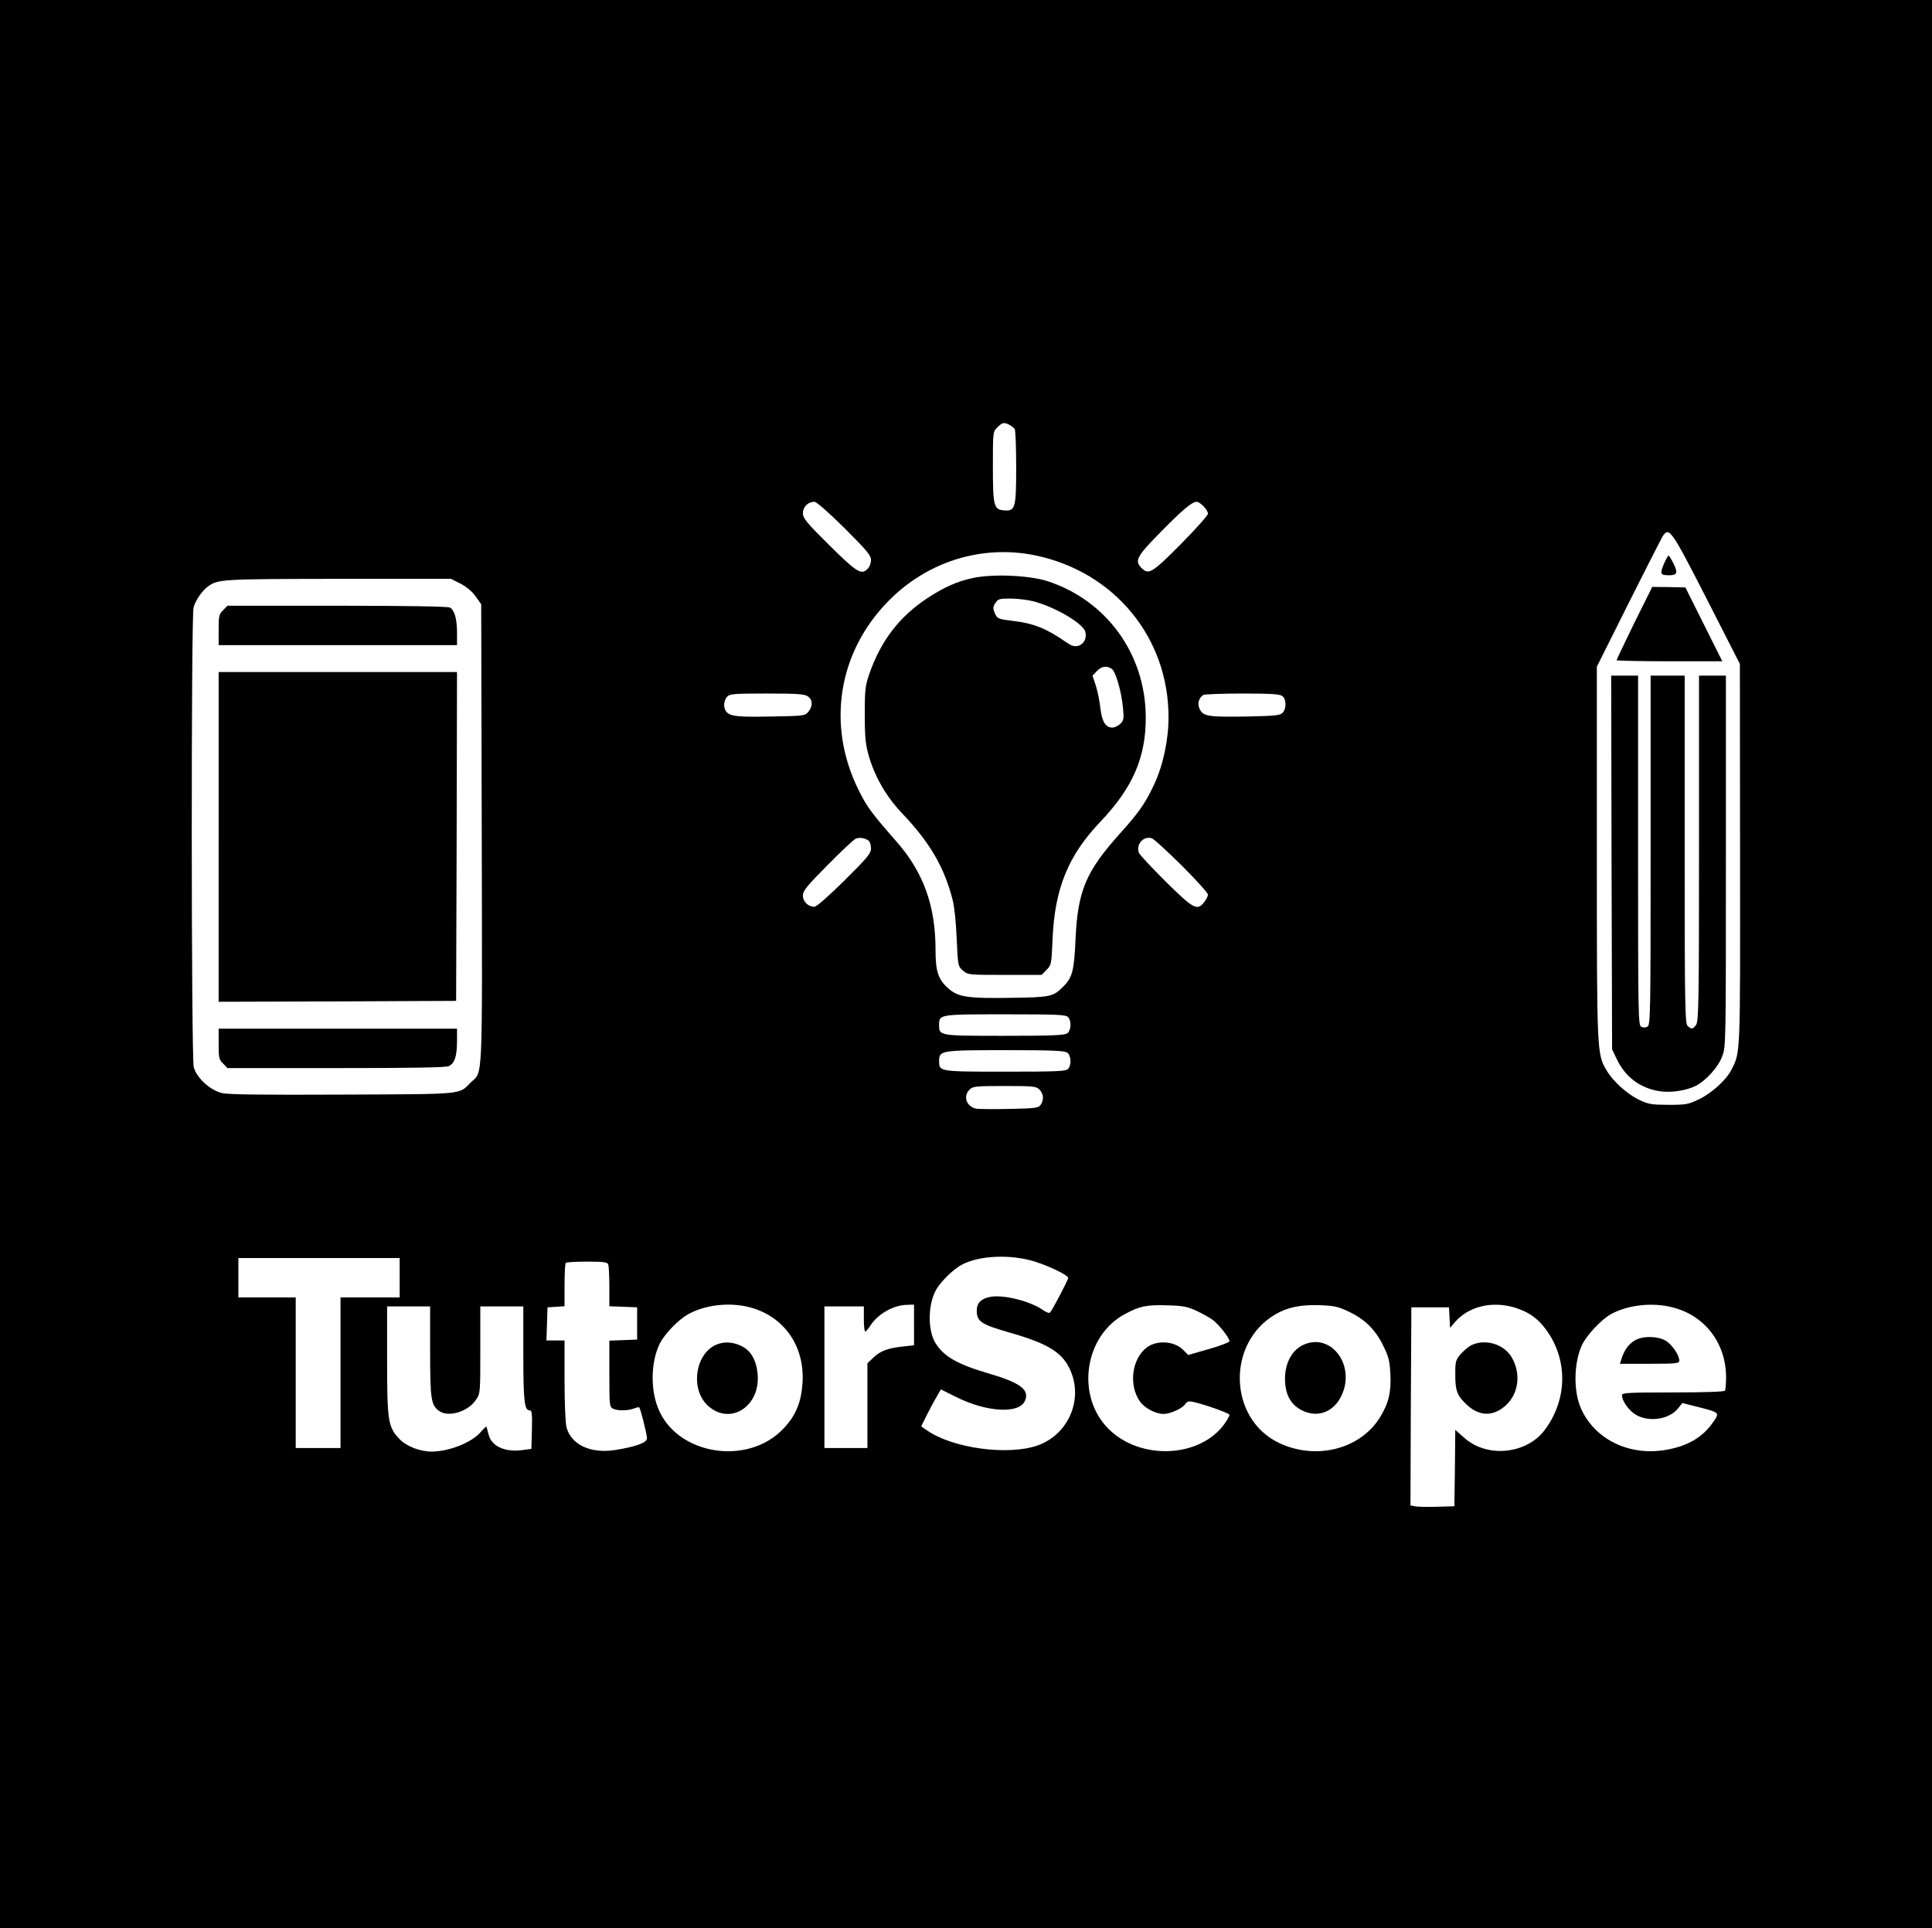 <?xml version="1.0" standalone="no"?>
<!DOCTYPE svg PUBLIC "-//W3C//DTD SVG 20010904//EN"
 "http://www.w3.org/TR/2001/REC-SVG-20010904/DTD/svg10.dtd">
<svg version="1.0" xmlns="http://www.w3.org/2000/svg"
 width="1078pt" height="1076pt" viewBox="0 0 1078 1076"
 preserveAspectRatio="xMidYMid meet">
<g transform="translate(0,1076) scale(0.1,-0.1)"
fill="#000000" stroke="none">
<path d="M0 5380 l0 -5380 5390 0 5390 0 0 5380 0 5380 -5390 0 -5390 0 0
-5380z m5633 3009 c12 -7 25 -17 29 -23 4 -6 8 -101 8 -211 0 -232 -5 -248
-68 -243 -57 5 -62 24 -62 246 0 192 0 193 25 217 27 28 37 30 68 14z m-921
-576 c124 -124 148 -152 148 -177 0 -16 -7 -38 -17 -48 -36 -39 -59 -25 -215
129 -130 129 -148 151 -148 180 0 35 29 63 64 63 12 0 78 -58 168 -147z m2003
122 c14 -13 25 -32 25 -41 0 -10 -68 -86 -152 -171 -160 -161 -179 -172 -218
-133 -41 41 -29 64 108 203 123 125 173 167 200 167 7 0 24 -11 37 -25z m2807
-515 l186 -365 1 -1061 c1 -1142 3 -1102 -49 -1205 -29 -56 -109 -129 -180
-163 -60 -29 -73 -31 -170 -31 -93 0 -112 3 -162 27 -68 32 -147 103 -183 164
-55 93 -55 91 -55 1217 l0 1037 176 352 c97 193 183 362 191 375 36 55 47 40
245 -347z m-3746 241 c441 -91 744 -458 744 -902 0 -128 -30 -269 -80 -376
-49 -104 -82 -153 -190 -273 -192 -214 -237 -321 -249 -595 -8 -172 -17 -209
-69 -261 -56 -56 -71 -59 -292 -62 -237 -4 -293 4 -347 51 -58 51 -73 95 -73
217 0 246 -68 433 -217 603 -141 161 -166 194 -214 292 -177 359 -113 765 167
1050 217 222 523 317 820 256z m-3206 -158 c34 -18 65 -44 84 -71 l31 -44 3
-1285 c3 -1422 7 -1316 -62 -1384 -68 -68 -27 -64 -711 -67 -445 -2 -635 0
-674 8 -67 15 -143 84 -160 145 -14 53 -15 2514 -1 2565 11 41 49 95 81 118
58 40 72 41 725 42 l630 0 54 -27z m1938 -629 c27 -19 28 -54 3 -85 -19 -23
-24 -24 -197 -27 -193 -4 -235 0 -259 24 -20 20 -19 63 2 86 15 16 35 18 222
18 171 0 210 -3 229 -16z m2647 2 c23 -17 24 -71 1 -94 -14 -14 -43 -17 -189
-20 -221 -4 -252 0 -272 39 -16 30 -8 63 19 81 6 4 104 8 217 8 157 0 210 -3
224 -14z m-2307 -808 c6 -6 12 -25 12 -42 0 -28 -19 -51 -148 -179 -90 -89
-156 -147 -168 -147 -35 0 -64 29 -64 62 0 27 20 52 138 171 75 76 146 143
157 147 21 9 52 4 73 -12z m1745 -137 c81 -81 147 -154 147 -163 0 -8 -9 -27
-21 -42 -39 -50 -59 -39 -216 116 -78 78 -146 150 -149 161 -15 46 25 92 71
80 11 -2 86 -71 168 -152z m-633 -847 c20 -23 16 -75 -5 -90 -15 -11 -87 -14
-351 -14 -365 0 -364 0 -364 60 0 60 -2 60 369 60 294 0 340 -2 351 -16z m-5
-198 c21 -15 25 -67 5 -90 -11 -14 -57 -16 -351 -16 -371 0 -369 0 -369 60 0
58 10 60 370 60 259 0 330 -3 345 -14z m-155 -206 c23 -23 26 -58 6 -86 -13
-17 -30 -19 -177 -22 -89 -2 -172 -1 -185 2 -53 14 -71 69 -34 106 18 18 33
20 195 20 162 0 177 -2 195 -20z m-25 -960 c84 -27 185 -76 185 -91 0 -11 -87
-178 -101 -193 -4 -5 -21 1 -37 12 -69 50 -217 88 -293 76 -53 -9 -79 -34 -79
-77 0 -61 24 -77 180 -122 208 -59 290 -107 335 -196 85 -167 2 -372 -176
-435 -167 -58 -477 -15 -619 86 l-30 21 31 62 c17 34 42 81 55 103 l24 41 84
-42 c174 -87 357 -96 386 -19 24 61 -28 99 -213 153 -164 48 -242 93 -287 166
-45 73 -43 219 5 301 27 46 98 115 144 138 98 51 272 58 406 16z m-3545 -90
l0 -110 -165 0 -165 0 0 -420 0 -420 -125 0 -125 0 0 420 0 420 -160 0 -160 0
0 110 0 110 450 0 450 0 0 -110z m1164 74 c3 -9 6 -65 6 -124 l0 -109 78 -3
77 -3 0 -90 0 -90 -77 -3 -78 -3 0 -184 c0 -172 1 -185 19 -195 25 -13 82 -13
117 0 15 6 29 9 31 6 7 -7 43 -149 43 -172 0 -24 -59 -46 -175 -65 -138 -22
-247 28 -274 126 -6 24 -11 131 -11 263 l0 222 -50 0 -51 0 3 93 3 92 48 3 47
3 0 118 c0 65 3 121 7 124 3 4 57 7 119 7 93 0 113 -3 118 -16z m790 -239
c190 -50 306 -215 294 -419 -7 -110 -36 -182 -104 -255 -200 -216 -603 -150
-704 116 -42 109 -37 259 12 357 28 54 102 131 157 162 95 53 231 69 345 39z
m916 -99 l0 -113 -57 -6 c-86 -9 -129 -24 -168 -61 l-35 -33 0 -237 0 -236
-120 0 -120 0 0 395 0 395 110 0 110 0 0 -70 c0 -38 3 -70 8 -70 4 0 17 16 29
34 42 65 129 114 206 115 l37 1 0 -114z m1575 80 c32 -15 74 -38 93 -52 36
-28 92 -100 92 -118 0 -6 -52 -26 -115 -44 l-115 -33 -30 30 c-49 48 -144 54
-200 13 -85 -63 -104 -212 -39 -303 26 -37 88 -69 131 -69 38 0 108 32 121 55
4 8 15 15 25 15 34 0 222 -64 222 -75 0 -7 -13 -30 -29 -52 -137 -189 -470
-203 -646 -26 -184 184 -135 520 93 641 82 44 121 52 237 48 84 -2 110 -7 160
-30z m848 -4 c91 -42 150 -100 194 -189 32 -65 37 -86 41 -163 5 -100 -11
-164 -60 -242 -111 -176 -356 -237 -561 -140 -282 134 -295 556 -22 717 68 40
140 55 246 52 82 -3 106 -8 162 -35z m927 22 c70 -21 120 -53 163 -106 135
-167 139 -398 8 -575 -101 -138 -324 -161 -452 -45 l-49 43 -2 -213 -3 -213
-100 -3 c-55 -2 -110 0 -123 3 l-22 5 2 553 3 552 105 0 105 0 3 -58 3 -57 26
31 c75 88 205 121 333 83z m885 0 c179 -46 296 -200 296 -390 0 -35 -3 -68 -6
-74 -4 -6 -111 -10 -291 -10 -250 0 -284 -2 -284 -15 0 -28 29 -73 65 -101 70
-53 196 -39 248 27 l24 30 83 -21 c126 -32 126 -32 90 -84 -60 -88 -147 -138
-274 -158 -200 -31 -386 61 -463 229 -46 100 -42 265 7 364 27 52 104 134 154
163 93 54 236 71 351 40z m-6935 -244 c0 -269 5 -301 51 -334 52 -36 160 -4
204 62 25 36 25 38 25 279 l0 243 120 0 120 0 0 -264 c0 -265 6 -316 35 -316
13 0 15 -16 13 -107 l-3 -108 -45 -6 c-101 -15 -178 20 -194 87 -5 21 -11 41
-12 43 -2 2 -15 -11 -30 -28 -50 -60 -175 -110 -275 -111 -66 0 -141 29 -181
71 -63 66 -68 101 -68 441 l0 298 120 0 120 0 0 -250z"/>
<path d="M9283 7611 c-22 -54 -19 -61 30 -61 45 0 50 13 26 63 -13 26 -26 47
-29 47 -3 0 -15 -22 -27 -49z"/>
<path d="M9119 7284 c-54 -111 -99 -205 -99 -208 0 -3 133 -6 295 -6 l295 0
-103 206 -103 206 -93 2 -92 1 -100 -201z"/>
<path d="M8992 5948 l3 -1043 26 -55 c48 -100 130 -162 239 -179 62 -10 149 3
202 30 58 30 125 104 148 166 20 53 20 77 20 1088 l0 1035 -75 0 -75 0 0 -963
c0 -855 -2 -965 -16 -985 -18 -26 -27 -27 -48 -6 -14 14 -16 117 -16 985 l0
969 -95 0 -95 0 0 -975 c0 -923 -1 -975 -18 -984 -11 -6 -24 -6 -35 0 -16 9
-17 72 -17 984 l0 975 -75 0 -75 0 2 -1042z"/>
<path d="M5425 7534 c-85 -19 -152 -48 -245 -108 -161 -105 -266 -241 -331
-431 -21 -62 -24 -88 -24 -220 0 -116 4 -166 19 -220 33 -123 99 -239 191
-335 154 -162 235 -301 281 -484 9 -34 19 -130 22 -214 7 -152 7 -154 35 -178
28 -24 31 -24 233 -24 l206 0 27 28 c27 26 28 31 34 172 12 282 87 466 267
655 181 190 254 359 253 585 -2 350 -218 649 -548 757 -103 33 -309 42 -420
17z m340 -129 c123 -32 279 -124 291 -171 9 -36 -9 -70 -41 -78 -21 -5 -37 0
-67 21 -107 75 -182 105 -293 118 -85 10 -91 12 -105 45 -10 25 -10 34 4 55
15 23 23 25 84 25 37 0 95 -7 127 -15z m439 -378 c22 -16 54 -129 62 -218 6
-59 4 -69 -15 -88 -11 -11 -32 -21 -44 -21 -38 0 -58 32 -67 107 -4 37 -15 94
-25 125 l-19 58 24 25 c26 28 57 32 84 12z"/>
<path d="M1245 7355 c-23 -22 -25 -32 -25 -110 l0 -85 665 0 665 0 0 69 c0 78
-14 127 -40 141 -12 6 -250 10 -630 10 l-611 0 -24 -25z"/>
<path d="M1220 6090 l0 -920 663 2 662 3 3 918 2 917 -665 0 -665 0 0 -920z"/>
<path d="M1220 4935 c0 -78 2 -88 25 -110 l24 -25 605 0 c431 0 612 3 630 11
33 15 46 56 46 140 l0 69 -665 0 -665 0 0 -85z"/>
<path d="M3995 3256 c-118 -53 -144 -251 -44 -341 125 -112 295 -1 276 181 -8
77 -38 128 -90 153 -49 24 -98 26 -142 7z"/>
<path d="M7280 3259 c-68 -27 -110 -101 -110 -192 0 -85 29 -142 91 -175 88
-47 181 -13 225 82 77 165 -54 346 -206 285z"/>
<path d="M8215 3256 c-17 -7 -45 -30 -63 -50 -30 -35 -32 -41 -32 -117 0 -92
11 -119 69 -172 68 -61 144 -61 212 0 73 66 87 178 34 269 -42 72 -143 104
-220 70z"/>
<path d="M9140 3289 c-45 -18 -76 -56 -94 -116 l-7 -23 165 0 c152 0 166 2
166 18 0 32 -45 95 -80 113 -38 21 -109 24 -150 8z"/>
</g>
</svg>
